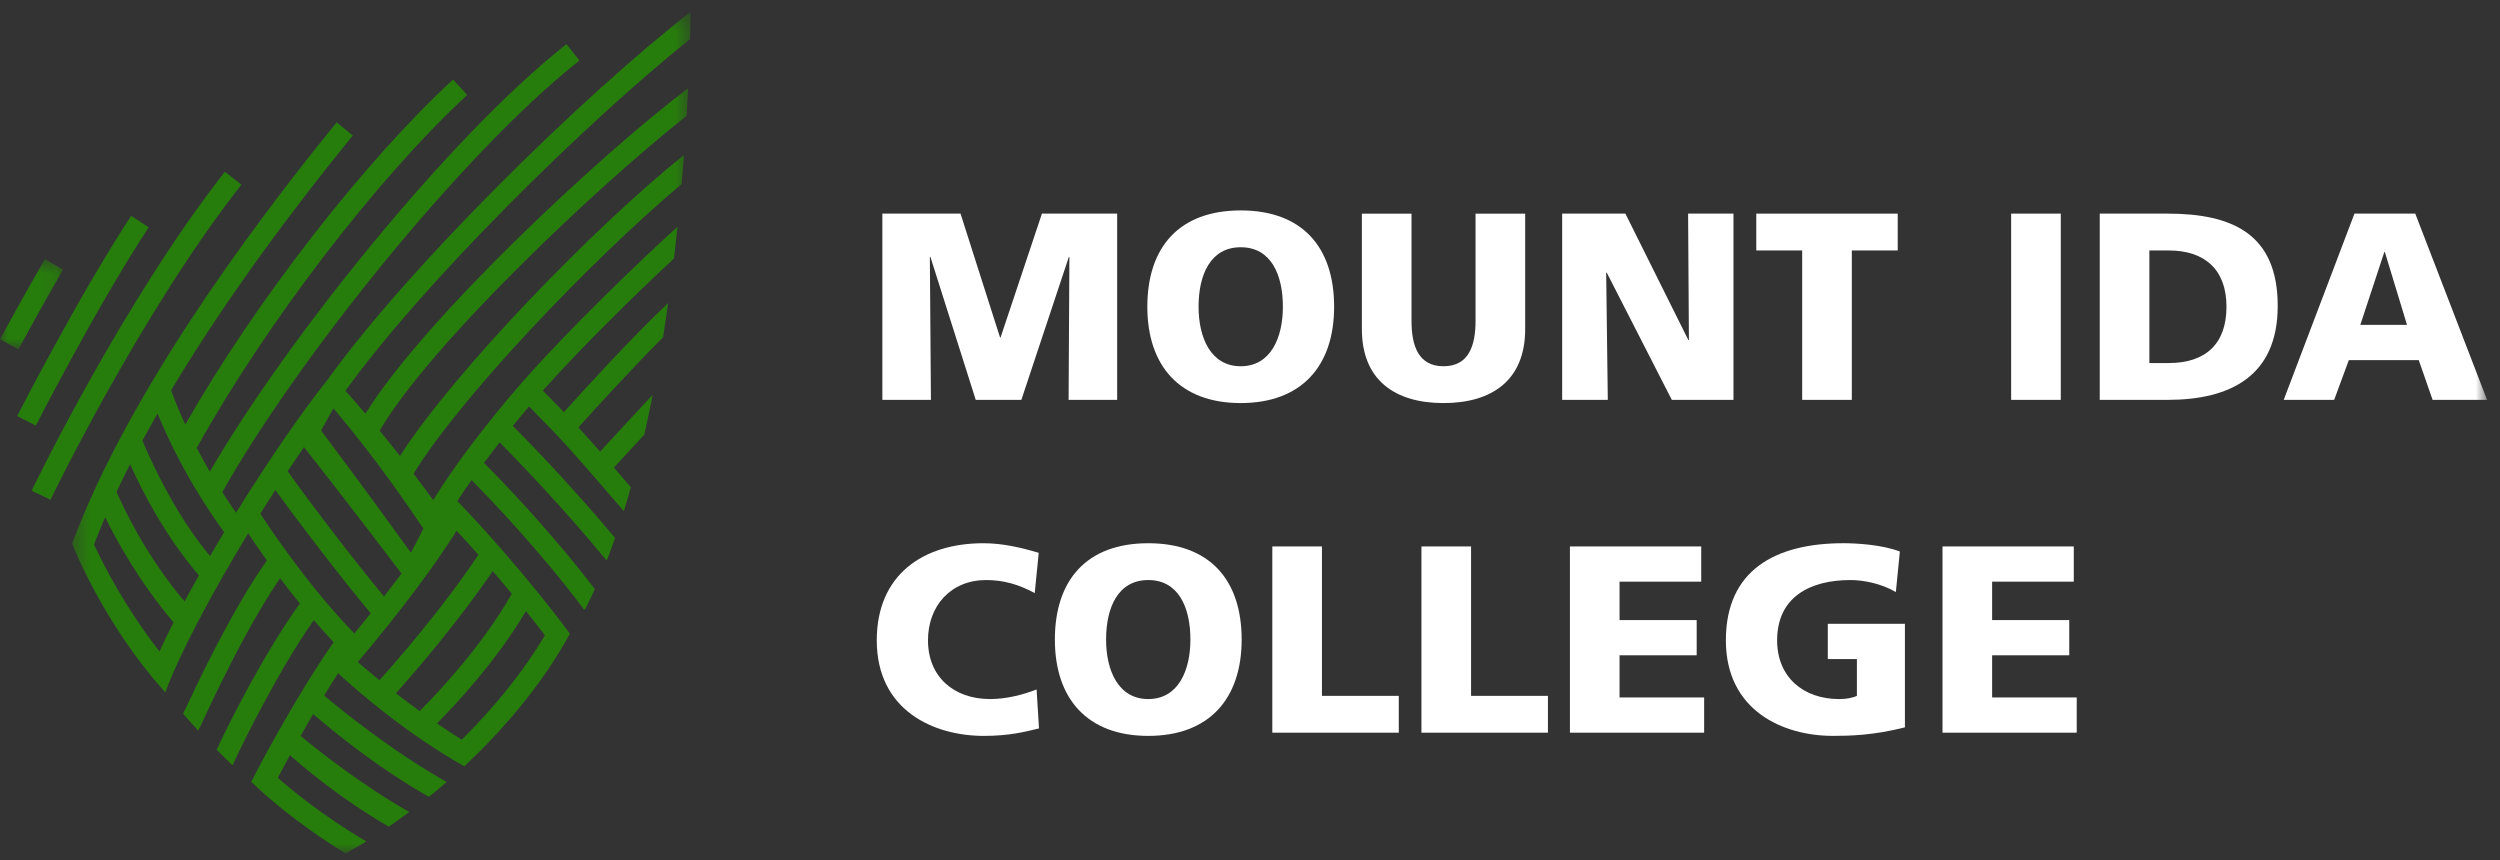 <?xml version="1.0" encoding="UTF-8" standalone="no"?>
<svg width="154px" height="53px" viewBox="0 0 154 53" version="1.1" xmlns="http://www.w3.org/2000/svg" xmlns:xlink="http://www.w3.org/1999/xlink">
    <rect x="0" y="0" width="154" height="53" fill="#333333" stroke="none"/>
    <!-- Generator: sketchtool 43.1 (39012) - http://www.bohemiancoding.com/sketch -->
    <title>F94C1745-CD7A-47FC-8D84-8B8F056E4F6E</title>
    <desc>Created with sketchtool.</desc>
    <defs>
        <polygon id="path-1" points="38.485 0.266 0.38 0.266 0.38 52.11 38.485 52.11 38.485 0.266"></polygon>
        <polygon id="path-3" points="9.17172878e-21 0.607 9.17172878e-21 6.169 3.882 6.169 3.882 0.607 0 0.607"></polygon>
        <polygon id="path-5" points="0 52.521 153.202 52.521 153.202 0.677 0 0.677"></polygon>
    </defs>
    <g id="Page-1" stroke="none" stroke-width="1" fill="none" fill-rule="evenodd">
        <g id="0.Nav.Desktop.4.0.Footer" transform="translate(-80, -620)">
            <g id="Footer" transform="translate(0, 564)">
                <g id="Bottom-Section" transform="translate(80, 56.05)">
                    <g id="MIC_Logo">
                        <g id="Group-3" transform="translate(4.061, 0.411)">
                            <mask id="mask-2" fill="white">
                                <use xlink:href="#path-1"></use>
                            </mask>
                            <g id="Clip-2"></g>
                            <path d="M12.899,29.722 C14.394,31.798 16.986,35.175 18.778,37.319 C18.41,37.778 18.068,38.196 17.767,38.561 C14.949,35.672 12.528,32.036 11.974,31.181 C12.281,30.689 12.59,30.202 12.899,29.722 M6.631,37.877 C6.31,38.507 6.019,39.107 5.762,39.67 C3.658,36.968 2.319,34.348 1.729,33.079 C1.944,32.523 2.173,31.962 2.416,31.397 C3.117,32.826 4.518,35.387 6.631,37.877 M3.12,29.837 C3.386,29.271 3.664,28.704 3.953,28.135 C4.7,29.797 6.12,32.57 8.193,34.981 C7.885,35.526 7.59,36.063 7.308,36.588 C4.924,33.781 3.528,30.78 3.12,29.837 M9.748,32.322 C9.453,32.813 9.162,33.302 8.878,33.789 C6.831,31.354 5.377,28.258 4.712,26.686 C5.014,26.127 5.326,25.566 5.645,25.008 C7.062,28.492 8.961,31.25 9.748,32.322 M21.25,33.585 C18.523,29.805 16.351,26.904 15.719,26.062 C15.978,25.58 16.233,25.122 16.479,24.692 C19.01,27.662 21.244,30.935 22.019,32.1 C21.775,32.592 21.516,33.091 21.25,33.585 M19.595,36.284 C17.706,34.005 15.026,30.498 13.657,28.564 C13.996,28.055 14.331,27.559 14.663,27.08 C15.584,28.248 17.879,31.177 20.673,34.87 C20.309,35.357 19.947,35.831 19.595,36.284 M19.318,41.439 C18.793,41.014 18.339,40.633 17.977,40.321 C19.131,38.963 22.071,35.416 24.065,32.232 C24.535,32.737 24.984,33.233 25.41,33.713 C23.173,37.053 20.381,40.254 19.318,41.439 M21.79,43.341 C21.276,42.968 20.786,42.597 20.329,42.242 C21.421,41.023 24.08,37.964 26.289,34.718 C26.712,35.209 27.106,35.676 27.466,36.112 C25.647,39.332 22.898,42.233 21.79,43.341 M24.38,45.103 C23.862,44.777 23.353,44.44 22.858,44.099 C24.042,42.907 26.52,40.246 28.339,37.181 C28.829,37.794 29.224,38.302 29.506,38.672 C27.726,41.69 25.341,44.163 24.38,45.103 M38.441,1.95 C38.453,1.941 38.485,0.266 38.485,0.266 C31.897,5.385 21.148,15.922 16.135,22.91 C14.531,24.911 12.442,27.96 10.481,31.124 C10.244,30.787 9.954,30.358 9.633,29.856 C14.02,22.014 24.274,9.077 31.631,3.269 L30.832,2.257 C23.553,8.002 13.494,20.598 8.865,28.595 C8.601,28.141 8.329,27.652 8.058,27.132 C12.246,19.577 19.113,10.567 24.721,5.387 L23.845,4.439 C18.313,9.549 11.624,18.186 7.353,25.695 C7.043,25.022 6.747,24.316 6.479,23.583 C9.941,17.786 14.162,12.192 17.67,7.886 L16.678,7.077 C11.115,13.906 3.773,23.949 0.381,33.018 L0.402,33.025 L0.38,33.042 C0.446,33.209 2.345,37.956 5.948,41.99 C6.047,42.114 6.118,42.197 6.12,42.191 C7.019,39.756 9.011,36.035 11.226,32.393 C11.505,32.812 11.898,33.388 12.382,34.061 C10.207,37.138 8.136,41.566 7.219,43.5 C7.215,43.51 8.149,44.556 8.153,44.55 C8.827,43.114 10.965,38.422 13.19,35.156 C13.566,35.655 13.975,36.179 14.411,36.715 C12.258,39.711 10.138,43.882 9.282,45.722 C9.279,45.727 10.257,46.686 10.259,46.684 C10.904,45.287 13.077,40.868 15.267,37.738 C15.66,38.195 16.07,38.651 16.492,39.097 C14.046,42.608 11.731,47.073 11.413,47.699 C11.413,47.701 11.608,47.878 11.829,48.078 L11.825,48.081 C11.925,48.177 13.99,50.132 17.228,52.11 C17.237,52.115 18.518,51.376 18.502,51.367 C15.794,49.785 13.808,48.12 13.054,47.452 C13.267,47.047 13.519,46.575 13.799,46.058 C14.904,47.034 17.118,48.864 19.888,50.461 C19.894,50.463 21.158,49.564 21.148,49.559 C18.189,47.871 15.549,45.777 14.455,44.873 C14.7,44.435 14.959,43.981 15.227,43.522 C16.387,44.525 19.117,46.776 22.358,48.624 C22.371,48.631 23.459,47.717 23.449,47.71 C20.093,45.809 16.984,43.291 15.905,42.385 C16.186,41.921 16.473,41.46 16.764,41.011 C18.035,42.178 21.025,44.768 24.542,46.743 C24.547,46.745 25.35,45.966 25.497,45.817 C26.704,44.619 29.239,41.902 31.027,38.605 L31.054,38.586 C31.026,38.545 28.203,34.668 24.112,30.402 C24.372,29.997 24.665,29.564 24.985,29.111 C26.086,30.222 29.164,33.414 31.922,37.095 L31.995,37.041 C31.995,37.041 32.596,35.846 32.571,35.814 C29.738,32.114 26.688,28.989 25.752,28.053 C26.06,27.639 26.384,27.215 26.719,26.788 C27.949,28.033 30.659,30.846 33.308,34.07 C33.32,34.085 33.84,32.69 33.819,32.665 C31.221,29.558 28.655,26.908 27.53,25.773 C27.857,25.371 28.19,24.971 28.528,24.575 C30.626,26.691 31.318,27.492 33.233,29.711 C33.568,30.099 33.941,30.532 34.365,31.022 C34.372,31.028 34.809,29.562 34.8,29.552 C34.59,29.309 34.394,29.082 34.21,28.869 C34.05,28.683 33.9,28.51 33.756,28.343 C34.145,27.917 34.828,27.172 35.627,26.31 C35.632,26.305 35.794,25.57 35.936,24.893 C36.045,24.37 36.143,23.864 36.14,23.867 C34.835,25.258 33.558,26.648 32.905,27.362 C32.432,26.821 32.014,26.353 31.566,25.867 C32.328,25.021 34.731,22.368 36.785,20.313 C36.79,20.309 37.101,18.208 37.095,18.213 C34.884,20.281 31.694,23.794 30.677,24.926 C30.3,24.534 29.878,24.104 29.378,23.599 C31.786,20.894 35.204,17.558 37.457,15.46 C37.466,15.451 37.675,13.508 37.672,13.51 C35.473,15.497 30.904,19.882 28.044,23.159 C25.882,25.636 23.79,28.419 22.626,30.347 C22.282,29.873 21.874,29.322 21.416,28.718 C24.29,24.018 32.445,15.48 37.919,10.883 C37.932,10.872 38.075,9.085 38.073,9.087 C32.675,13.4 23.981,22.333 20.576,27.628 C20.183,27.125 19.764,26.6 19.324,26.066 C22.447,20.748 32.703,11.037 38.24,6.67 C38.242,6.67 38.331,4.971 38.331,4.971 C33.209,8.827 22.199,19.002 18.449,25.02 C18.049,24.55 17.638,24.08 17.217,23.614 C21.981,16.992 31.899,7.192 38.441,1.95" id="Fill-1" fill="#277D0C" mask="url(#mask-2)"></path>
                        </g>
                        <path d="M13.853,10.53 C7.541,18.577 2.003,30.06 1.948,30.175 L3.111,30.733 C3.166,30.62 8.644,19.26 14.868,11.326 L13.853,10.53 Z" id="Fill-4" fill="#277D0C"></path>
                        <path d="M9.158,13.953 L8.079,13.246 C4.817,18.225 1.094,25.507 1.057,25.58 L2.206,26.166 C2.242,26.094 5.935,18.872 9.158,13.953" id="Fill-6" fill="#277D0C"></path>
                        <g id="Group-10" transform="translate(0, 15.299)">
                            <mask id="mask-4" fill="white">
                                <use xlink:href="#path-3"></use>
                            </mask>
                            <g id="Clip-9"></g>
                            <path d="M3.882,1.26 L2.769,0.607 C1.806,2.25 0.018,5.516 -6.76754133e-05,5.549 L1.133,6.169 C1.15,6.136 2.928,2.886 3.882,1.26" id="Fill-8" fill="#277D0C" mask="url(#mask-4)"></path>
                        </g>
                        <polygon id="Fill-11" fill="#ffffff" points="54.354 13.109 59.169 13.109 61.602 20.736 61.635 20.736 64.183 13.109 68.817 13.109 68.817 24.582 65.826 24.582 65.875 15.772 65.843 15.772 62.916 24.582 60.106 24.582 57.312 15.772 57.279 15.772 57.345 24.582 54.354 24.582"></polygon>
                        <path d="M76.429,22.511 C78.286,22.511 79.026,20.736 79.026,18.846 C79.026,16.857 78.286,15.18 76.429,15.18 C74.572,15.18 73.832,16.857 73.832,18.846 C73.832,20.736 74.572,22.511 76.429,22.511 M76.429,12.912 C80.21,12.912 82.182,15.164 82.182,18.846 C82.182,22.495 80.176,24.779 76.429,24.779 C72.681,24.779 70.676,22.495 70.676,18.846 C70.676,15.164 72.648,12.912 76.429,12.912" id="Fill-13" fill="#ffffff"></path>
                        <path d="M93.951,20.226 C93.951,23.366 91.913,24.779 88.922,24.779 C85.93,24.779 83.892,23.366 83.892,20.226 L83.892,13.11 L86.949,13.11 L86.949,19.717 C86.949,21.229 87.36,22.511 88.922,22.511 C90.483,22.511 90.894,21.229 90.894,19.717 L90.894,13.11 L93.951,13.11 L93.951,20.226 Z" id="Fill-15" fill="#ffffff"></path>
                        <polygon id="Fill-17" fill="#ffffff" points="96.229 13.109 100.124 13.109 104.004 20.9 104.037 20.9 103.987 13.109 106.782 13.109 106.782 24.582 102.984 24.582 98.974 16.741 98.941 16.741 99.04 24.582 96.229 24.582"></polygon>
                        <polygon id="Fill-19" fill="#ffffff" points="111.014 15.378 108.187 15.378 108.187 13.11 116.899 13.11 116.899 15.378 114.072 15.378 114.072 24.582 111.014 24.582"></polygon>
                        <mask id="mask-6" fill="white">
                            <use xlink:href="#path-5"></use>
                        </mask>
                        <g id="Clip-22"></g>
                        <polygon id="Fill-21" fill="#ffffff" mask="url(#mask-6)" points="123.887 24.582 126.944 24.582 126.944 13.109 123.887 13.109"></polygon>
                        <path d="M132.401,22.314 L133.585,22.314 C135.87,22.314 137.151,21.13 137.151,18.846 C137.151,16.561 135.82,15.378 133.585,15.378 L132.401,15.378 L132.401,22.314 Z M129.344,13.109 L133.519,13.109 C137.513,13.109 140.307,14.359 140.307,18.796 C140.307,23.086 137.431,24.582 133.519,24.582 L129.344,24.582 L129.344,13.109 Z" id="Fill-23" fill="#ffffff" mask="url(#mask-6)"></path>
                        <path d="M146.907,15.476 L146.874,15.476 L145.395,19.963 L148.272,19.963 L146.907,15.476 Z M145.034,13.109 L148.781,13.109 L153.203,24.582 L149.849,24.582 L148.995,22.133 L144.688,22.133 L143.784,24.582 L140.677,24.582 L145.034,13.109 Z" id="Fill-24" fill="#ffffff" mask="url(#mask-6)"></path>
                        <path d="M64.002,44.82 C63.131,45.033 62.161,45.281 60.599,45.281 C57.542,45.281 54.009,43.735 54.009,39.395 C54.009,35.402 56.802,33.413 60.583,33.413 C61.75,33.413 62.884,33.675 63.985,34.005 L63.739,36.486 C62.752,35.944 61.799,35.681 60.747,35.681 C58.577,35.681 57.164,37.259 57.164,39.395 C57.164,41.648 58.758,43.012 60.993,43.012 C61.996,43.012 63.015,42.748 63.854,42.42 L64.002,44.82 Z" id="Fill-25" fill="#ffffff" mask="url(#mask-6)"></path>
                        <path d="M70.733,43.012 C72.59,43.012 73.329,41.237 73.329,39.347 C73.329,37.358 72.59,35.681 70.733,35.681 C68.876,35.681 68.135,37.358 68.135,39.347 C68.135,41.237 68.876,43.012 70.733,43.012 M70.733,33.413 C74.513,33.413 76.486,35.665 76.486,39.347 C76.486,42.996 74.48,45.281 70.733,45.281 C66.985,45.281 64.98,42.996 64.98,39.347 C64.98,35.665 66.952,33.413 70.733,33.413" id="Fill-26" fill="#ffffff" mask="url(#mask-6)"></path>
                        <polygon id="Fill-27" fill="#ffffff" mask="url(#mask-6)" points="78.375 33.611 81.432 33.611 81.432 42.815 86.165 42.815 86.165 45.083 78.375 45.083"></polygon>
                        <polygon id="Fill-28" fill="#ffffff" mask="url(#mask-6)" points="87.561 33.611 90.618 33.611 90.618 42.815 95.352 42.815 95.352 45.083 87.561 45.083"></polygon>
                        <polygon id="Fill-29" fill="#ffffff" mask="url(#mask-6)" points="96.707 33.611 104.795 33.611 104.795 35.78 99.764 35.78 99.764 38.147 104.515 38.147 104.515 40.316 99.764 40.316 99.764 42.913 104.975 42.913 104.975 45.083 96.707 45.083"></polygon>
                        <path d="M117.343,44.755 C115.404,45.248 113.958,45.28 112.905,45.28 C109.848,45.28 106.314,43.735 106.314,39.396 C106.314,35.073 109.355,33.412 113.563,33.412 C114.319,33.412 115.914,33.495 117.031,33.923 L116.785,36.421 C115.831,35.861 114.714,35.681 113.99,35.681 C111.509,35.681 109.471,36.717 109.471,39.396 C109.471,41.647 111.065,43.013 113.3,43.013 C113.711,43.013 114.105,42.946 114.385,42.815 L114.385,40.547 L112.593,40.547 L112.593,38.377 L117.343,38.377 L117.343,44.755 Z" id="Fill-30" fill="#ffffff" mask="url(#mask-6)"></path>
                        <polygon id="Fill-31" fill="#ffffff" mask="url(#mask-6)" points="119.658 33.611 127.745 33.611 127.745 35.78 122.715 35.78 122.715 38.147 127.465 38.147 127.465 40.316 122.715 40.316 122.715 42.913 127.926 42.913 127.926 45.083 119.658 45.083"></polygon>
                    </g>
                </g>
            </g>
        </g>
    </g>
</svg>
